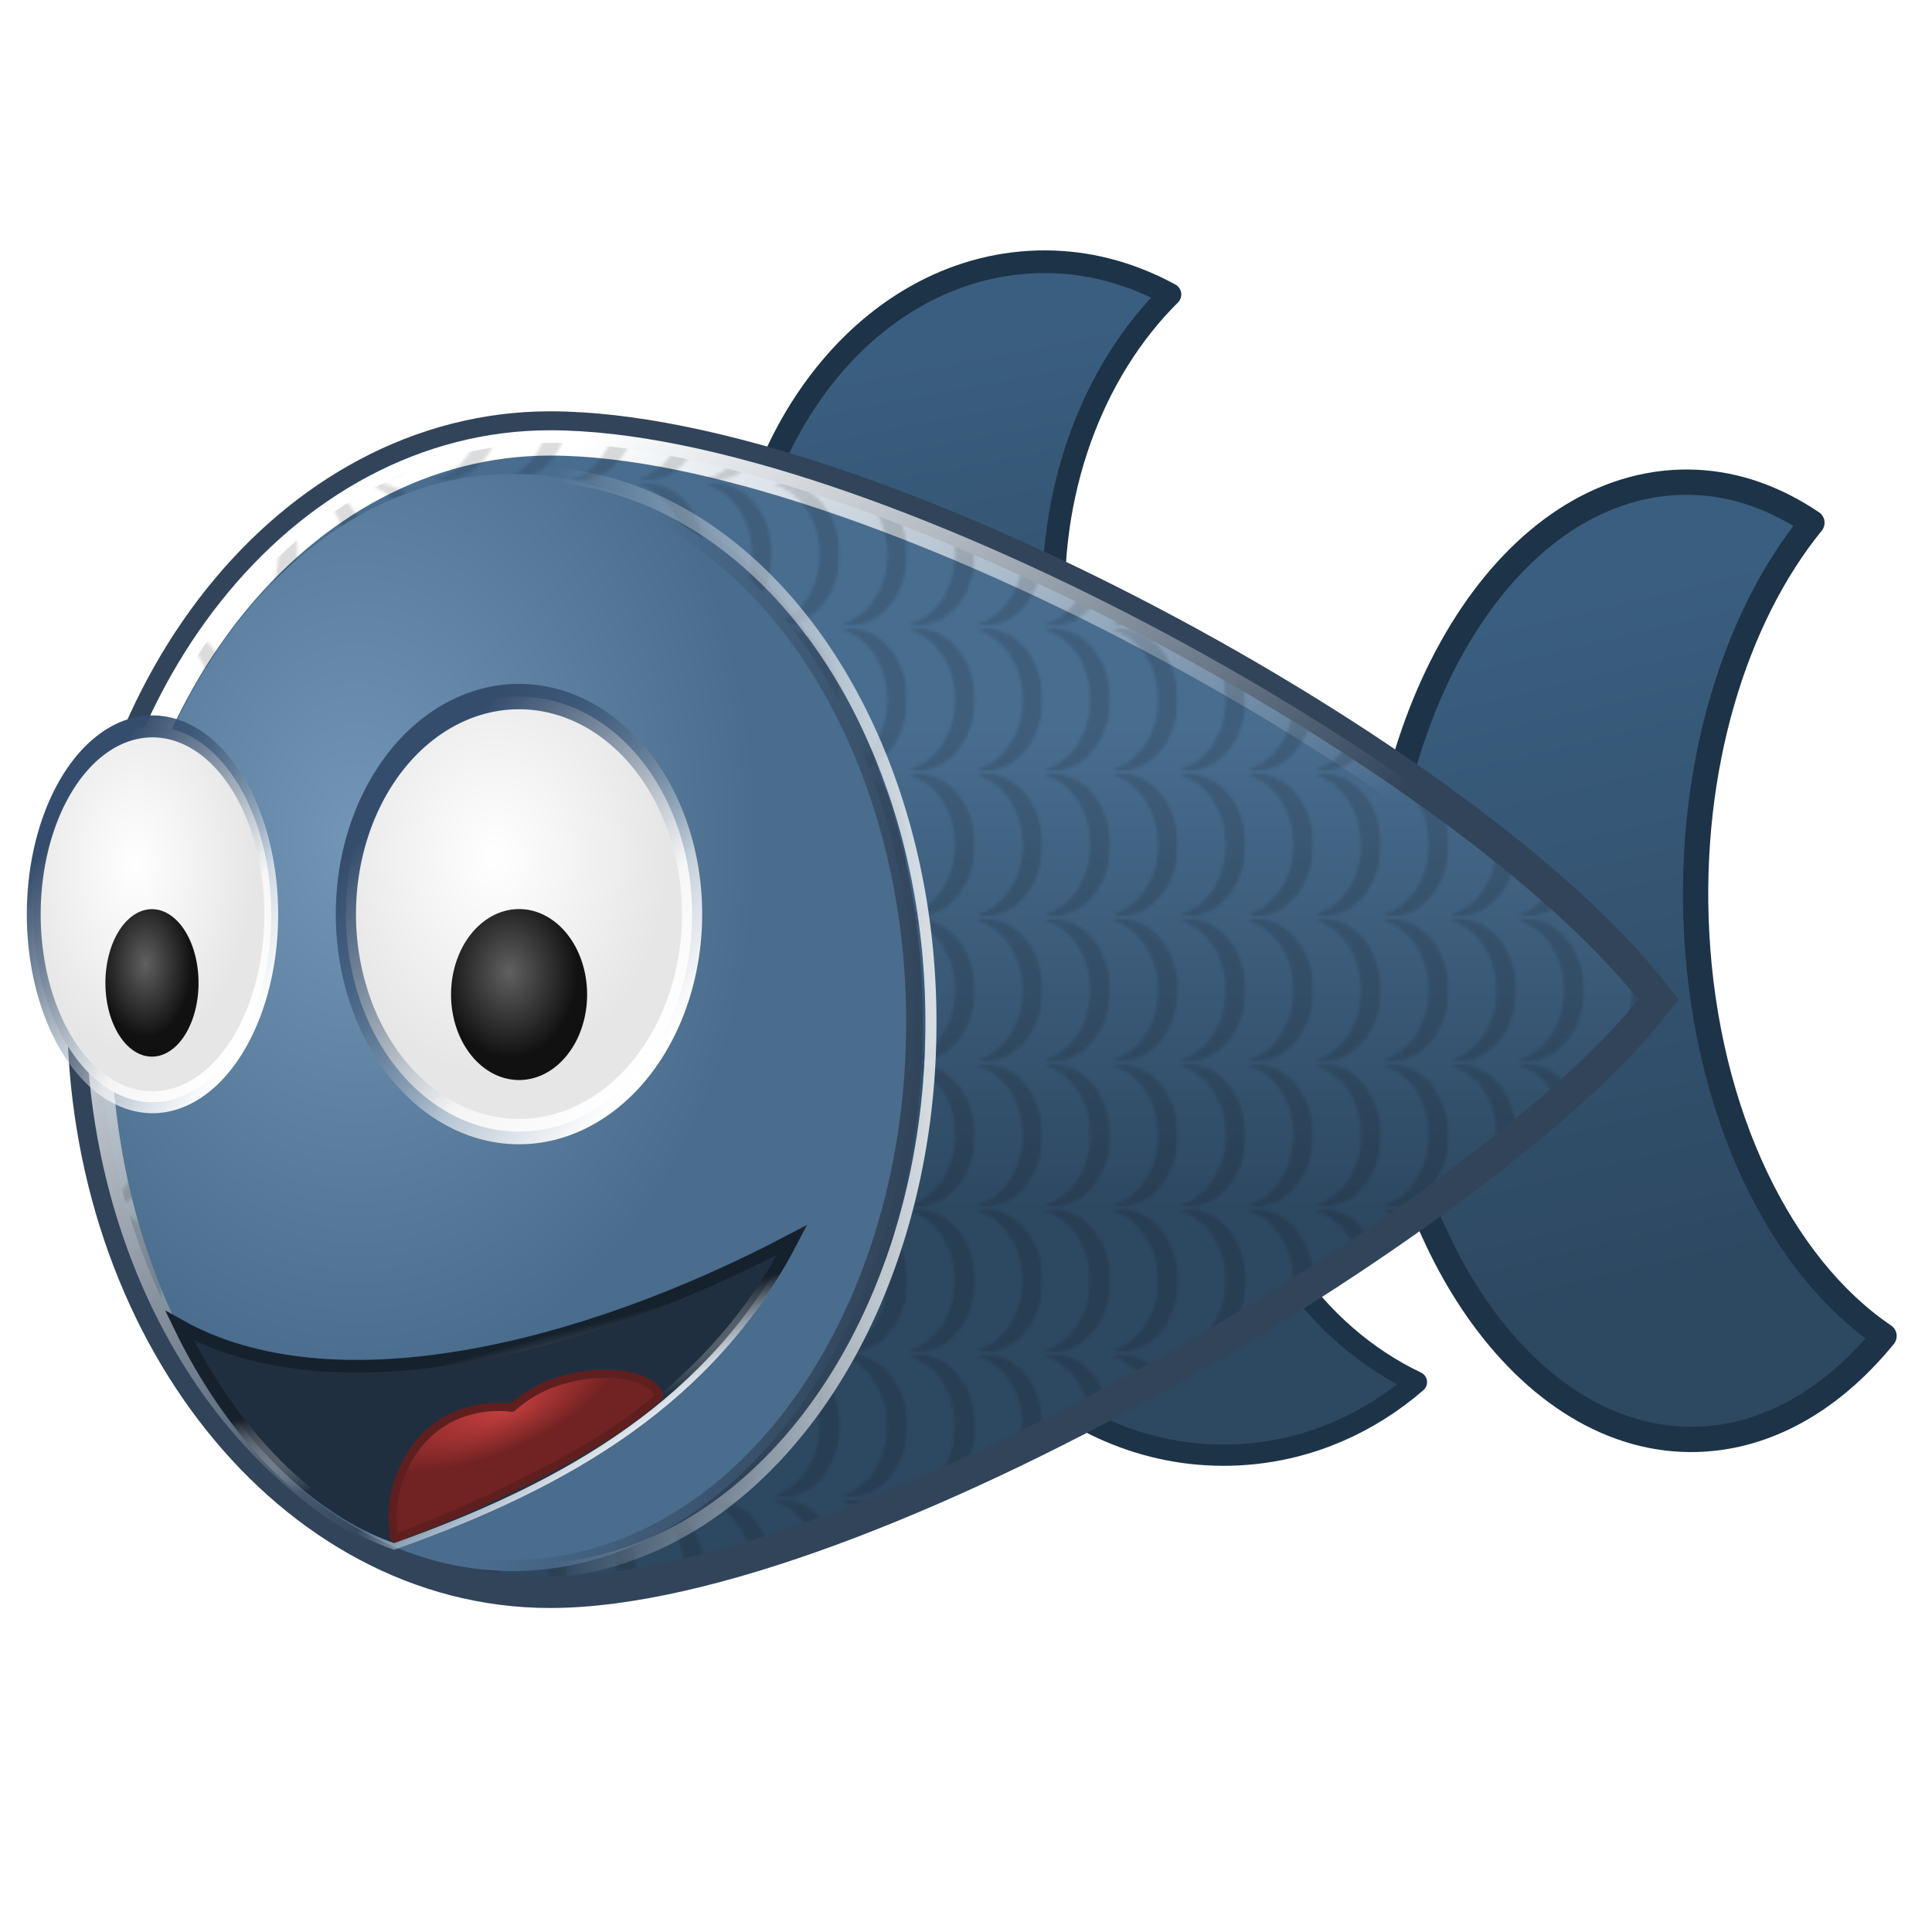 <?xml version="1.0" encoding="UTF-8" standalone="no"?>
<!-- Created with Inkscape (http://www.inkscape.org/) -->
<svg
   xmlns:dc="http://purl.org/dc/elements/1.1/"
   xmlns:cc="http://web.resource.org/cc/"
   xmlns:rdf="http://www.w3.org/1999/02/22-rdf-syntax-ns#"
   xmlns:svg="http://www.w3.org/2000/svg"
   xmlns="http://www.w3.org/2000/svg"
   xmlns:xlink="http://www.w3.org/1999/xlink"
   xmlns:sodipodi="http://inkscape.sourceforge.net/DTD/sodipodi-0.dtd"
   xmlns:inkscape="http://www.inkscape.org/namespaces/inkscape"
   width="128px"
   height="128px"
   id="svg2"
   sodipodi:version="0.32"
   inkscape:version="0.42.2"
   sodipodi:docbase="/home/silvestre/Desktop/Nuovo!/scalable/apps"
   sodipodi:docname="bluefish-icon.svg">
  <defs
     id="defs4">
    <linearGradient
       inkscape:collect="always"
       id="linearGradient3711">
      <stop
         style="stop-color:#3a5e7f;stop-opacity:1"
         offset="0"
         id="stop3713" />
      <stop
         style="stop-color:#2d4861;stop-opacity:1"
         offset="1"
         id="stop3715" />
    </linearGradient>
    <linearGradient
       inkscape:collect="always"
       id="linearGradient2972">
      <stop
         style="stop-color:#496d8f;stop-opacity:1"
         offset="0"
         id="stop2974" />
      <stop
         style="stop-color:#2d4861;stop-opacity:1"
         offset="1"
         id="stop2976" />
    </linearGradient>
    <linearGradient
       inkscape:collect="always"
       id="linearGradient2964">
      <stop
         style="stop-color:#c53e3e;stop-opacity:1"
         offset="0"
         id="stop2966" />
      <stop
         style="stop-color:#712222;stop-opacity:1"
         offset="1"
         id="stop2968" />
    </linearGradient>
    <linearGradient
       id="linearGradient2953"
       inkscape:collect="always">
      <stop
         id="stop2955"
         offset="0"
         style="stop-color:#16212e;stop-opacity:1" />
      <stop
         id="stop2957"
         offset="1"
         style="stop-color:#ffffff;stop-opacity:0;" />
    </linearGradient>
    <linearGradient
       inkscape:collect="always"
       id="linearGradient2941">
      <stop
         style="stop-color:#ffffff;stop-opacity:1;"
         offset="0"
         id="stop2943" />
      <stop
         style="stop-color:#ffffff;stop-opacity:0;"
         offset="1"
         id="stop2945" />
    </linearGradient>
    <linearGradient
       inkscape:collect="always"
       id="linearGradient2170">
      <stop
         style="stop-color:#ffffff;stop-opacity:1;"
         offset="0"
         id="stop2172" />
      <stop
         style="stop-color:#ffffff;stop-opacity:0;"
         offset="1"
         id="stop2174" />
    </linearGradient>
    <linearGradient
       inkscape:collect="always"
       id="linearGradient2158">
      <stop
         style="stop-color:#31445a;stop-opacity:1;"
         offset="0"
         id="stop2160" />
      <stop
         style="stop-color:#31445a;stop-opacity:0;"
         offset="1"
         id="stop2162" />
    </linearGradient>
    <linearGradient
       inkscape:collect="always"
       id="linearGradient2146">
      <stop
         style="stop-color:#ffffff;stop-opacity:1;"
         offset="0"
         id="stop2148" />
      <stop
         style="stop-color:#ffffff;stop-opacity:0;"
         offset="1"
         id="stop2150" />
    </linearGradient>
    <pattern
       inkscape:collect="always"
       xlink:href="#pattern2106"
       id="pattern2144"
       patternTransform="matrix(0.823,0,0,1.034,-224.386,84.497)" />
    <linearGradient
       inkscape:collect="always"
       id="linearGradient2112">
      <stop
         style="stop-color:#7395b6;stop-opacity:1"
         offset="0"
         id="stop2114" />
      <stop
         style="stop-color:#4a6c8d;stop-opacity:1"
         offset="1"
         id="stop2116" />
    </linearGradient>
    <linearGradient
       id="linearGradient2085"
       inkscape:collect="always">
      <stop
         id="stop2087"
         offset="0"
         style="stop-color:#606060;stop-opacity:1" />
      <stop
         id="stop2089"
         offset="1"
         style="stop-color:#111111;stop-opacity:1" />
    </linearGradient>
    <linearGradient
       id="linearGradient2075"
       inkscape:collect="always">
      <stop
         id="stop2077"
         offset="0"
         style="stop-color:#354d6d;stop-opacity:1" />
      <stop
         id="stop2079"
         offset="1"
         style="stop-color:#274767;stop-opacity:0" />
    </linearGradient>
    <linearGradient
       inkscape:collect="always"
       id="linearGradient2063">
      <stop
         style="stop-color:#ffffff;stop-opacity:1;"
         offset="0"
         id="stop2065" />
      <stop
         style="stop-color:#ffffff;stop-opacity:0;"
         offset="1"
         id="stop2067" />
    </linearGradient>
    <linearGradient
       inkscape:collect="always"
       id="linearGradient2053">
      <stop
         style="stop-color:#ffffff;stop-opacity:1"
         offset="0"
         id="stop2055" />
      <stop
         style="stop-color:#e6e6e6;stop-opacity:1"
         offset="1"
         id="stop2057" />
    </linearGradient>
    <pattern
       patternUnits="userSpaceOnUse"
       width="23.58"
       height="40.051"
       patternTransform="translate(-275,272.375)"
       id="pattern2106">
      <path
         id="path2108"
         d="M -271.451,272.375 C -272.663,272.375 -273.847,272.49 -275,272.697 C -265.637,274.374 -258.518,282.551 -258.518,292.395 C -258.518,302.238 -265.637,310.415 -275,312.093 C -273.847,312.3 -272.663,312.426 -271.451,312.426 C -260.395,312.426 -251.42,303.45 -251.42,292.395 C -251.42,281.34 -260.395,272.375 -271.451,272.375 z "
         style="opacity:1;color:#000000;fill:#000000;fill-opacity:1;fill-rule:evenodd;stroke:none;stroke-width:7;stroke-linecap:round;stroke-linejoin:miter;marker:none;marker-start:none;marker-mid:none;marker-end:none;stroke-miterlimit:4;stroke-dasharray:none;stroke-dashoffset:0;stroke-opacity:1;visibility:visible;display:inline;overflow:visible"
         transform="translate(275,-272.375)" />
    </pattern>
    <linearGradient
       inkscape:collect="always"
       xlink:href="#linearGradient3711"
       id="linearGradient3805"
       gradientUnits="userSpaceOnUse"
       gradientTransform="matrix(0.821,5.503539e-2,-6.208892e-2,0.728,-107.787,-61.576)"
       x1="609.122"
       y1="304.849"
       x2="660.195"
       y2="495.455" />
    <linearGradient
       inkscape:collect="always"
       xlink:href="#linearGradient3711"
       id="linearGradient3807"
       gradientUnits="userSpaceOnUse"
       gradientTransform="matrix(0.821,6.287381e-2,-6.208892e-2,0.831,-158.678,-245.789)"
       x1="609.122"
       y1="304.849"
       x2="660.195"
       y2="495.455" />
    <linearGradient
       inkscape:collect="always"
       xlink:href="#linearGradient3711"
       id="linearGradient3809"
       gradientUnits="userSpaceOnUse"
       gradientTransform="matrix(0.821,7.796755e-2,-6.208892e-2,1.031,28.694,-245.218)"
       x1="609.122"
       y1="304.849"
       x2="660.195"
       y2="495.455" />
    <linearGradient
       inkscape:collect="always"
       xlink:href="#linearGradient2972"
       id="linearGradient3811"
       gradientUnits="userSpaceOnUse"
       gradientTransform="matrix(0.823,0,0,1.034,2.01,-197.084)"
       x1="462.857"
       y1="340.934"
       x2="462.857"
       y2="478.084" />
    <linearGradient
       inkscape:collect="always"
       xlink:href="#linearGradient2146"
       id="linearGradient3813"
       gradientUnits="userSpaceOnUse"
       gradientTransform="matrix(0.823,0,0,1.034,2.01,-197.084)"
       x1="220"
       y1="282.362"
       x2="335.549"
       y2="482.5" />
    <radialGradient
       inkscape:collect="always"
       xlink:href="#linearGradient2112"
       id="radialGradient3815"
       gradientUnits="userSpaceOnUse"
       cx="182.565"
       cy="376.205"
       fx="182.565"
       fy="376.205"
       r="144.286" />
    <radialGradient
       inkscape:collect="always"
       xlink:href="#linearGradient2053"
       id="radialGradient3817"
       gradientUnits="userSpaceOnUse"
       cx="224.286"
       cy="375.219"
       fx="224.286"
       fy="375.219"
       r="60" />
    <linearGradient
       inkscape:collect="always"
       xlink:href="#linearGradient2063"
       id="linearGradient3819"
       gradientUnits="userSpaceOnUse"
       x1="277.143"
       y1="432.362"
       x2="214.282"
       y2="369.501" />
    <linearGradient
       inkscape:collect="always"
       xlink:href="#linearGradient2075"
       id="linearGradient3821"
       gradientUnits="userSpaceOnUse"
       x1="205"
       y1="347.362"
       x2="254.996"
       y2="406.644" />
    <radialGradient
       inkscape:collect="always"
       xlink:href="#linearGradient2085"
       id="radialGradient3823"
       gradientUnits="userSpaceOnUse"
       cx="224.286"
       cy="375.219"
       fx="224.286"
       fy="375.219"
       r="60" />
    <radialGradient
       inkscape:collect="always"
       xlink:href="#linearGradient2053"
       id="radialGradient3825"
       gradientUnits="userSpaceOnUse"
       cx="224.286"
       cy="375.219"
       fx="224.286"
       fy="375.219"
       r="60" />
    <linearGradient
       inkscape:collect="always"
       xlink:href="#linearGradient2063"
       id="linearGradient3827"
       gradientUnits="userSpaceOnUse"
       x1="277.143"
       y1="432.362"
       x2="214.282"
       y2="369.501" />
    <linearGradient
       inkscape:collect="always"
       xlink:href="#linearGradient2075"
       id="linearGradient3829"
       gradientUnits="userSpaceOnUse"
       x1="205"
       y1="347.362"
       x2="254.996"
       y2="406.644" />
    <radialGradient
       inkscape:collect="always"
       xlink:href="#linearGradient2085"
       id="radialGradient3831"
       gradientUnits="userSpaceOnUse"
       cx="224.286"
       cy="375.219"
       fx="224.286"
       fy="375.219"
       r="60" />
    <linearGradient
       inkscape:collect="always"
       xlink:href="#linearGradient2158"
       id="linearGradient3833"
       gradientUnits="userSpaceOnUse"
       x1="378.224"
       y1="481.272"
       x2="254.024"
       y2="450.573" />
    <linearGradient
       inkscape:collect="always"
       xlink:href="#linearGradient2170"
       id="linearGradient3835"
       gradientUnits="userSpaceOnUse"
       x1="417.684"
       y1="440.923"
       x2="247.289"
       y2="440.923" />
    <linearGradient
       inkscape:collect="always"
       xlink:href="#linearGradient2941"
       id="linearGradient3837"
       gradientUnits="userSpaceOnUse"
       gradientTransform="matrix(0.823,0,0,1.034,2.01,-197.084)"
       x1="238.27"
       y1="566.738"
       x2="223.526"
       y2="541.2" />
    <linearGradient
       inkscape:collect="always"
       xlink:href="#linearGradient2953"
       id="linearGradient3839"
       gradientUnits="userSpaceOnUse"
       gradientTransform="matrix(0.823,0,0,1.034,2.01,-197.084)"
       x1="213.985"
       y1="519.595"
       x2="219.24"
       y2="544.057" />
    <radialGradient
       inkscape:collect="always"
       xlink:href="#linearGradient2964"
       id="radialGradient3841"
       gradientUnits="userSpaceOnUse"
       gradientTransform="matrix(0.838,-0.282,8.060280e-2,0.378,-44.313,223.381)"
       cx="223.227"
       cy="502.902"
       fx="231.936"
       fy="520.353"
       r="48.577" />
  </defs>
  <sodipodi:namedview
     id="base"
     pagecolor="#ffffff"
     bordercolor="#666666"
     borderopacity="1.0"
     inkscape:pageopacity="0.0"
     inkscape:pageshadow="2"
     inkscape:zoom="0.95017474"
     inkscape:cx="-4.8384897"
     inkscape:cy="120.38611"
     inkscape:document-units="px"
     inkscape:current-layer="g3719"
     inkscape:window-width="766"
     inkscape:window-height="512"
     inkscape:window-x="124"
     inkscape:window-y="93" />
  <g
     inkscape:label="Layer 1"
     inkscape:groupmode="layer"
     id="layer1">
    <g
       id="g3719"
       transform="matrix(0.227,0,0,0.227,-9.936,7.597)">
      <g
         id="g3782"
         transform="translate(-1.637579e-15,23.132)">
        <path
           style="opacity:1;color:#000000;fill:url(#linearGradient3805);fill-opacity:1;fill-rule:evenodd;stroke:#1d3347;stroke-width:6.201;stroke-linecap:round;stroke-linejoin:round;marker:none;marker-start:none;marker-mid:none;marker-end:none;stroke-miterlimit:4;stroke-dasharray:none;stroke-dashoffset:0;stroke-opacity:1;visibility:visible;display:inline;overflow:visible"
           d="M 402.207,170.938 C 399.138,170.843 396.026,170.907 392.901,171.154 C 342.896,175.106 305.582,222.382 309.618,276.668 C 313.654,330.953 357.537,371.804 407.542,367.852 C 426.411,366.361 443.457,358.678 457.172,346.801 C 427.272,332.551 405.269,301.396 402.468,263.726 C 399.955,229.925 413.492,198.86 436.121,179.263 C 425.625,174.26 414.169,171.31 402.207,170.938 z "
           id="path3778" />
        <path
           style="opacity:1;color:#000000;fill:url(#linearGradient3807);fill-opacity:1;fill-rule:evenodd;stroke:#1d3347;stroke-width:6.628;stroke-linecap:round;stroke-linejoin:round;marker:none;marker-start:none;marker-mid:none;marker-end:none;stroke-miterlimit:4;stroke-dasharray:none;stroke-dashoffset:0;stroke-opacity:1;visibility:visible;display:inline;overflow:visible"
           d="M 351.316,19.841 C 348.247,19.732 345.135,19.805 342.01,20.088 C 292.005,24.603 254.691,78.612 258.727,140.629 C 262.763,202.646 306.646,249.316 356.651,244.801 C 375.521,243.097 392.566,234.32 406.281,220.751 C 376.381,204.472 354.378,168.879 351.577,125.844 C 349.064,87.229 362.601,51.739 385.23,29.352 C 374.734,23.636 363.278,20.265 351.316,19.841 z "
           id="path3774" />
        <path
           style="opacity:1;color:#000000;fill:url(#linearGradient3809);fill-opacity:1;fill-rule:evenodd;stroke:#1d3347;stroke-width:7.38;stroke-linecap:round;stroke-linejoin:round;marker:none;marker-start:none;marker-mid:none;marker-end:none;stroke-miterlimit:4;stroke-dasharray:none;stroke-dashoffset:0;stroke-opacity:1;visibility:visible;display:inline;overflow:visible"
           d="M 538.687,84.181 C 535.618,84.045 532.506,84.136 529.381,84.486 C 479.376,90.086 442.062,157.06 446.098,233.965 C 450.135,310.871 494.017,368.744 544.022,363.145 C 562.892,361.032 579.937,350.148 593.652,333.322 C 563.753,313.135 541.749,268.997 538.949,215.631 C 536.436,167.747 549.972,123.737 572.601,95.974 C 562.105,88.887 550.649,84.707 538.687,84.181 z "
           id="path2980" />
        <path
           style="opacity:1;color:#000000;fill:none;fill-opacity:1;fill-rule:evenodd;stroke:#31445a;stroke-width:18.451;stroke-linecap:round;stroke-linejoin:miter;marker:none;marker-start:none;marker-mid:none;marker-end:none;stroke-miterlimit:4;stroke-dasharray:none;stroke-dashoffset:0;stroke-opacity:1;visibility:visible;display:inline;overflow:visible"
           d="M 204.3,72.673 C 131.59,72.673 72.578,146.775 72.578,238.08 C 72.578,329.385 131.59,403.488 204.3,403.488 C 293.566,403.488 474.748,294.348 521.923,235.108 C 468.947,168.584 295.292,72.673 204.3,72.673 z "
           id="path2140"
           sodipodi:nodetypes="csscs" />
        <path
           style="opacity:1;color:#000000;fill:url(#linearGradient3811);fill-opacity:1;fill-rule:evenodd;stroke:url(#linearGradient3813);stroke-width:7.38;stroke-linecap:round;stroke-linejoin:miter;marker:none;marker-start:none;marker-mid:none;marker-end:none;stroke-miterlimit:4;stroke-dasharray:none;stroke-dashoffset:0;stroke-opacity:1;visibility:visible;display:inline;overflow:visible"
           d="M 204.3,72.673 C 131.59,72.673 72.578,146.775 72.578,238.08 C 72.578,329.385 131.59,403.488 204.3,403.488 C 293.566,403.488 474.748,294.348 521.923,235.108 C 468.947,168.584 295.292,72.673 204.3,72.673 z "
           id="path1306"
           sodipodi:nodetypes="csscs" />
        <path
           style="opacity:0.137;color:#000000;fill:url(#pattern2144);fill-opacity:1;fill-rule:evenodd;stroke:none;stroke-width:3;stroke-linecap:round;stroke-linejoin:miter;marker:none;marker-start:none;marker-mid:none;marker-end:none;stroke-miterlimit:4;stroke-dasharray:none;stroke-dashoffset:0;stroke-opacity:1;visibility:visible;display:inline;overflow:visible"
           d="M 204.3,72.673 C 131.59,72.673 72.578,146.775 72.578,238.08 C 72.578,329.385 131.59,403.488 204.3,403.488 C 293.566,403.488 474.748,294.348 521.923,235.108 C 468.947,168.584 295.292,72.673 204.3,72.673 z "
           id="path2091"
           sodipodi:nodetypes="csscs" />
        <g
           id="g2178"
           transform="matrix(0.842,0,0,1.058,-0.823,-203.422)">
          <path
             transform="matrix(0.965,0,0,1.046,0.473,-23.931)"
             d="M 382.857 425.219 A 144.286 144.286 0 1 1  94.286,425.219 A 144.286 144.286 0 1 1  382.857 425.219 z"
             sodipodi:ry="144.28572"
             sodipodi:rx="144.28572"
             sodipodi:cy="425.21933"
             sodipodi:cx="238.57143"
             id="path2041"
             style="opacity:1;color:#000000;fill:url(#radialGradient3815);fill-opacity:1;fill-rule:evenodd;stroke:none;stroke-width:3;stroke-linecap:round;stroke-linejoin:miter;marker:none;marker-start:none;marker-mid:none;marker-end:none;stroke-miterlimit:4;stroke-dasharray:none;stroke-dashoffset:0;stroke-opacity:1;visibility:visible;display:inline;overflow:visible"
             sodipodi:type="arc" />
          <path
             d="M 292.857 390.934 A 60 60 0 1 1  172.857,390.934 A 60 60 0 1 1  292.857 390.934 z"
             sodipodi:ry="60.000000"
             sodipodi:rx="60.000000"
             sodipodi:cy="390.93362"
             sodipodi:cx="232.85715"
             id="path2051"
             style="opacity:1;color:#000000;fill:url(#radialGradient3817);fill-opacity:1;fill-rule:evenodd;stroke:none;stroke-width:3;stroke-linecap:round;stroke-linejoin:miter;marker:none;marker-start:none;marker-mid:none;marker-end:none;stroke-miterlimit:4;stroke-dasharray:none;stroke-dashoffset:0;stroke-opacity:1;visibility:visible;display:inline;overflow:visible"
             sodipodi:type="arc" />
          <path
             d="M 292.857 390.934 A 60 60 0 1 1  172.857,390.934 A 60 60 0 1 1  292.857 390.934 z"
             sodipodi:ry="60.000000"
             sodipodi:rx="60.000000"
             sodipodi:cy="390.93362"
             sodipodi:cx="232.85715"
             id="path2061"
             style="opacity:1;color:#000000;fill:none;fill-opacity:1;fill-rule:evenodd;stroke:url(#linearGradient3819);stroke-width:7;stroke-linecap:round;stroke-linejoin:miter;marker:none;marker-start:none;marker-mid:none;marker-end:none;stroke-miterlimit:4;stroke-dasharray:none;stroke-dashoffset:0;stroke-opacity:1;visibility:visible;display:inline;overflow:visible"
             sodipodi:type="arc" />
          <path
             d="M 292.857 390.934 A 60 60 0 1 1  172.857,390.934 A 60 60 0 1 1  292.857 390.934 z"
             sodipodi:ry="60.000000"
             sodipodi:rx="60.000000"
             sodipodi:cy="390.93362"
             sodipodi:cx="232.85715"
             id="path2071"
             style="opacity:1;color:#000000;fill:none;fill-opacity:1;fill-rule:evenodd;stroke:url(#linearGradient3821);stroke-width:7;stroke-linecap:round;stroke-linejoin:miter;marker:none;marker-start:none;marker-mid:none;marker-end:none;stroke-miterlimit:4;stroke-dasharray:none;stroke-dashoffset:0;stroke-opacity:1;visibility:visible;display:inline;overflow:visible"
             sodipodi:type="arc" />
          <path
             transform="matrix(0.393,0,0,0.393,141.378,259.495)"
             d="M 292.857 390.934 A 60 60 0 1 1  172.857,390.934 A 60 60 0 1 1  292.857 390.934 z"
             sodipodi:ry="60.000000"
             sodipodi:rx="60.000000"
             sodipodi:cy="390.93362"
             sodipodi:cx="232.85715"
             id="path2081"
             style="opacity:1;color:#000000;fill:url(#radialGradient3823);fill-opacity:1;fill-rule:evenodd;stroke:none;stroke-width:3;stroke-linecap:round;stroke-linejoin:miter;marker:none;marker-start:none;marker-mid:none;marker-end:none;stroke-miterlimit:4;stroke-dasharray:none;stroke-dashoffset:0;stroke-opacity:1;visibility:visible;display:inline;overflow:visible"
             sodipodi:type="arc" />
          <path
             transform="matrix(0.686,0,0,0.864,-53.918,53.235)"
             d="M 292.857 390.934 A 60 60 0 1 1  172.857,390.934 A 60 60 0 1 1  292.857 390.934 z"
             sodipodi:ry="60.000000"
             sodipodi:rx="60.000000"
             sodipodi:cy="390.93362"
             sodipodi:cx="232.85715"
             id="path2122"
             style="opacity:1;color:#000000;fill:url(#radialGradient3825);fill-opacity:1;fill-rule:evenodd;stroke:none;stroke-width:3;stroke-linecap:round;stroke-linejoin:miter;marker:none;marker-start:none;marker-mid:none;marker-end:none;stroke-miterlimit:4;stroke-dasharray:none;stroke-dashoffset:0;stroke-opacity:1;visibility:visible;display:inline;overflow:visible"
             sodipodi:type="arc" />
          <path
             transform="matrix(0.686,0,0,0.864,-53.918,53.235)"
             d="M 292.857 390.934 A 60 60 0 1 1  172.857,390.934 A 60 60 0 1 1  292.857 390.934 z"
             sodipodi:ry="60.000000"
             sodipodi:rx="60.000000"
             sodipodi:cy="390.93362"
             sodipodi:cx="232.85715"
             id="path2124"
             style="opacity:1;color:#000000;fill:none;fill-opacity:1;fill-rule:evenodd;stroke:url(#linearGradient3827);stroke-width:7;stroke-linecap:round;stroke-linejoin:miter;marker:none;marker-start:none;marker-mid:none;marker-end:none;stroke-miterlimit:4;stroke-dasharray:none;stroke-dashoffset:0;stroke-opacity:1;visibility:visible;display:inline;overflow:visible"
             sodipodi:type="arc" />
          <path
             transform="matrix(0.686,0,0,0.864,-53.918,53.235)"
             d="M 292.857 390.934 A 60 60 0 1 1  172.857,390.934 A 60 60 0 1 1  292.857 390.934 z"
             sodipodi:ry="60.000000"
             sodipodi:rx="60.000000"
             sodipodi:cy="390.93362"
             sodipodi:cx="232.85715"
             id="path2126"
             style="opacity:1;color:#000000;fill:none;fill-opacity:1;fill-rule:evenodd;stroke:url(#linearGradient3829);stroke-width:7;stroke-linecap:round;stroke-linejoin:miter;marker:none;marker-start:none;marker-mid:none;marker-end:none;stroke-miterlimit:4;stroke-dasharray:none;stroke-dashoffset:0;stroke-opacity:1;visibility:visible;display:inline;overflow:visible"
             sodipodi:type="arc" />
          <path
             transform="matrix(0.269,0,0,0.339,43.002,277.394)"
             d="M 292.857 390.934 A 60 60 0 1 1  172.857,390.934 A 60 60 0 1 1  292.857 390.934 z"
             sodipodi:ry="60.000000"
             sodipodi:rx="60.000000"
             sodipodi:cy="390.93362"
             sodipodi:cx="232.85715"
             id="path2128"
             style="opacity:1;color:#000000;fill:url(#radialGradient3831);fill-opacity:1;fill-rule:evenodd;stroke:none;stroke-width:3;stroke-linecap:round;stroke-linejoin:miter;marker:none;marker-start:none;marker-mid:none;marker-end:none;stroke-miterlimit:4;stroke-dasharray:none;stroke-dashoffset:0;stroke-opacity:1;visibility:visible;display:inline;overflow:visible"
             sodipodi:type="arc" />
          <path
             transform="matrix(0.965,0,0,1.046,0.473,-23.931)"
             d="M 382.857 425.219 A 144.286 144.286 0 1 1  94.286,425.219 A 144.286 144.286 0 1 1  382.857 425.219 z"
             sodipodi:ry="144.28572"
             sodipodi:rx="144.28572"
             sodipodi:cy="425.21933"
             sodipodi:cx="238.57143"
             id="path2156"
             style="opacity:1;color:#000000;fill:none;fill-opacity:1;fill-rule:evenodd;stroke:url(#linearGradient3833);stroke-width:5.971;stroke-linecap:round;stroke-linejoin:miter;marker:none;marker-start:none;marker-mid:none;marker-end:none;stroke-miterlimit:4;stroke-dasharray:none;stroke-dashoffset:0;stroke-opacity:1;visibility:visible;display:inline;overflow:visible"
             sodipodi:type="arc" />
          <path
             transform="matrix(0.965,0,0,1.046,6.188,-23.931)"
             d="M 382.857 425.219 A 144.286 144.286 0 1 1  94.286,425.219 A 144.286 144.286 0 1 1  382.857 425.219 z"
             sodipodi:ry="144.28572"
             sodipodi:rx="144.28572"
             sodipodi:cy="425.21933"
             sodipodi:cx="238.57143"
             id="path2166"
             style="opacity:1;color:#000000;fill:none;fill-opacity:1;fill-rule:evenodd;stroke:url(#linearGradient3835);stroke-width:3.981;stroke-linecap:round;stroke-linejoin:miter;marker:none;marker-start:none;marker-mid:none;marker-end:none;stroke-miterlimit:4;stroke-dasharray:none;stroke-dashoffset:0;stroke-opacity:1;visibility:visible;display:inline;overflow:visible"
             sodipodi:type="arc" />
        </g>
        <path
           style="fill:#202f3f;fill-opacity:1;fill-rule:evenodd;stroke:url(#linearGradient3837);stroke-width:3.69;stroke-linecap:butt;stroke-linejoin:miter;stroke-miterlimit:4;stroke-dasharray:none;stroke-opacity:1"
           d="M 96.19,330.321 C 140.5,355.196 213.037,337.981 274.988,305.258 C 251.191,351.44 209.29,375.835 158.769,393.762 C 134.93,385.234 111.922,362.868 96.19,330.321 z "
           id="path2213"
           sodipodi:nodetypes="cccc" />
        <path
           style="fill:#202f3f;fill-opacity:1;fill-rule:evenodd;stroke:url(#linearGradient3839);stroke-width:3.69;stroke-linecap:butt;stroke-linejoin:miter;stroke-miterlimit:4;stroke-dasharray:none;stroke-opacity:1"
           d="M 96.19,330.321 C 140.5,355.196 213.037,337.981 274.988,305.258 C 251.191,351.44 209.29,375.835 158.769,393.762 C 134.93,385.234 111.922,362.868 96.19,330.321 z "
           id="path2949"
           sodipodi:nodetypes="cccc" />
        <path
           style="opacity:1;color:#000000;fill:url(#radialGradient3841);fill-opacity:1;fill-rule:evenodd;stroke:#5f1f1f;stroke-width:2.388;stroke-linecap:round;stroke-linejoin:round;marker:none;marker-start:none;marker-mid:none;marker-end:none;stroke-miterlimit:4;stroke-dasharray:none;stroke-dashoffset:0;stroke-opacity:1;visibility:visible;display:inline;overflow:visible"
           d="M 179.149,355.639 C 163.411,360.836 156.086,378.577 158.97,392.348 C 173.08,387.321 216.343,369.231 236.206,350.931 C 235.193,345.515 221.735,341.577 205.996,346.774 C 201.114,348.386 196.838,351.057 193.216,354.279 C 188.8,353.711 184.032,354.027 179.149,355.639 z "
           id="path2961"
           sodipodi:nodetypes="cccscc" />
      </g>
    </g>
  </g>
</svg>
